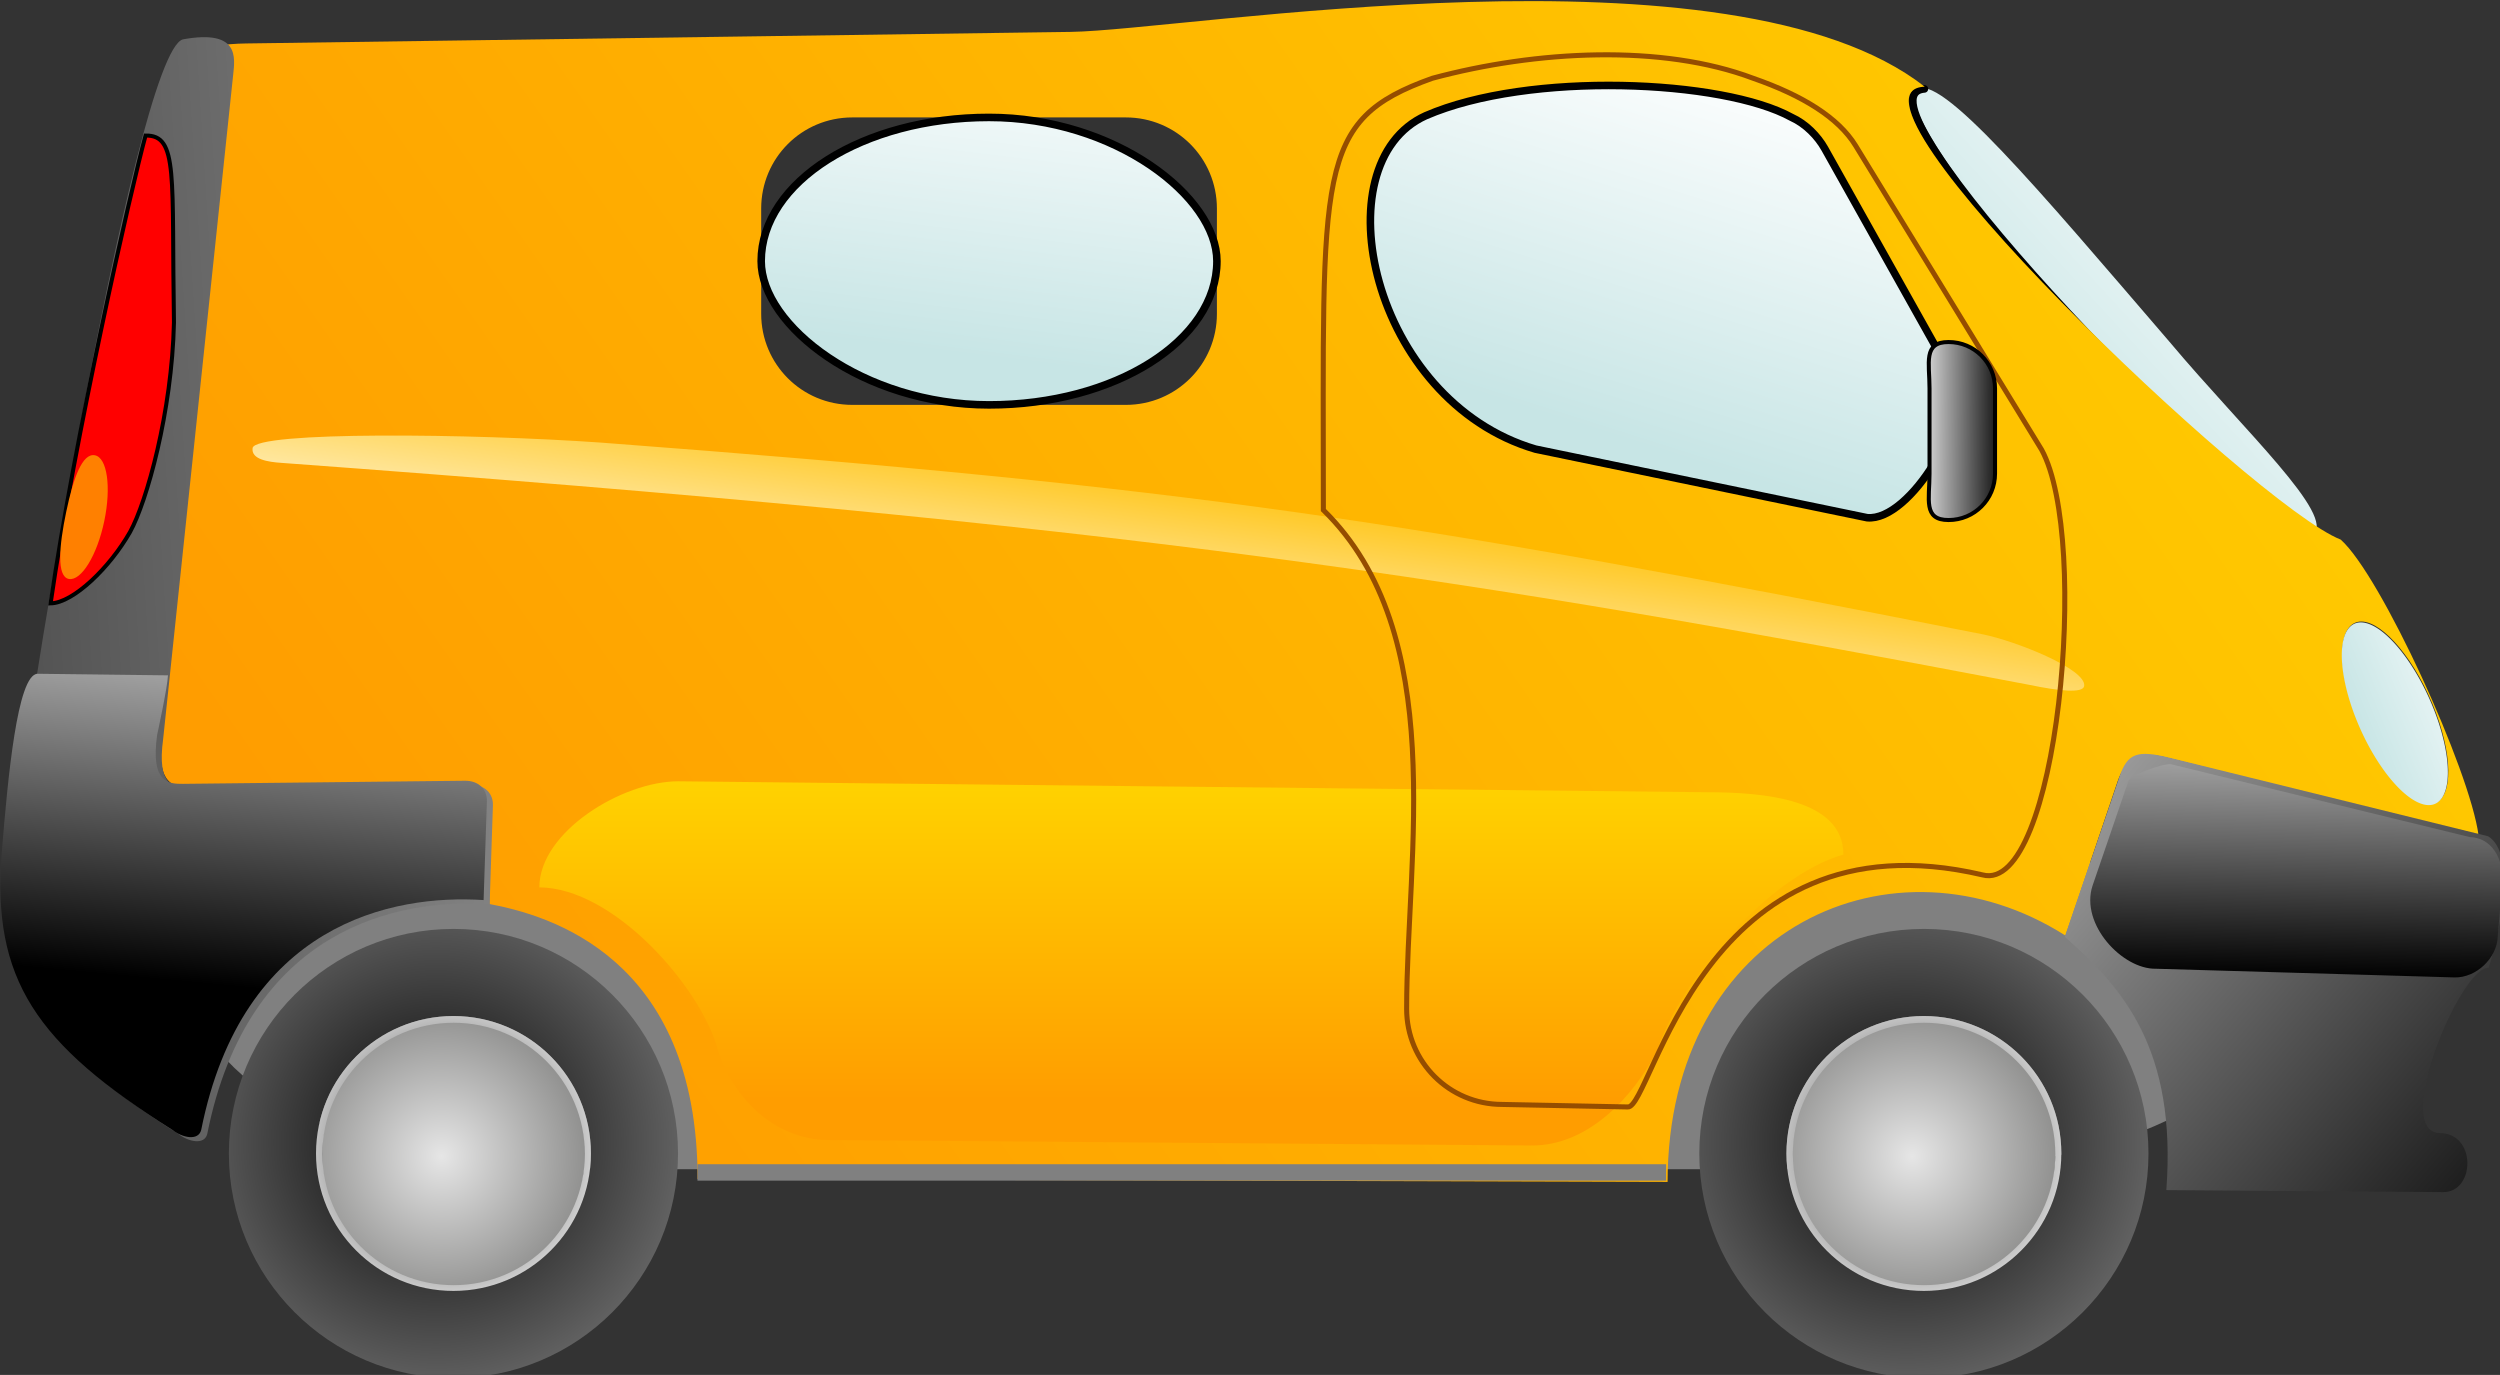 <?xml version="1.0" encoding="UTF-8" standalone="no"?>
<!-- Created with Sodipodi ("http://www.sodipodi.com/") -->
<svg
   xmlns:dc="http://purl.org/dc/elements/1.1/"
   xmlns:cc="http://creativecommons.org/ns#"
   xmlns:rdf="http://www.w3.org/1999/02/22-rdf-syntax-ns#"
   xmlns:svg="http://www.w3.org/2000/svg"
   xmlns="http://www.w3.org/2000/svg"
   xmlns:xlink="http://www.w3.org/1999/xlink"
   xmlns:sodipodi="http://sodipodi.sourceforge.net/DTD/sodipodi-0.dtd"
   xmlns:inkscape="http://www.inkscape.org/namespaces/inkscape"
   id="svg602"
   sodipodi:version="0.32"
   width="144.276"
   height="79.349"
   xml:space="preserve"
   sodipodi:docbase="/home/franck/Dessins/Vectoriels/Transports"
   sodipodi:docname="minivan.svg"
   inkscape:version="0.46"
   inkscape:output_extension="org.inkscape.output.svg.inkscape"
   version="1.0"
   sodipodi:modified="true"><rect width="100%" height="100%" fill="#333333" stroke="none"/><defs
     id="defs604"><inkscape:perspective
       sodipodi:type="inkscape:persp3d"
       inkscape:vp_x="0 : 170.52574 : 1"
       inkscape:vp_y="0 : 1000 : 0"
       inkscape:vp_z="620.1142 : 170.52574 : 1"
       inkscape:persp3d-origin="310.0571 : 113.68383 : 1"
       id="perspective82" /><linearGradient
       id="linearGradient760"><stop
         style="stop-color:#e6e6e6;stop-opacity:1;"
         offset="0"
         id="stop761" /><stop
         style="stop-color:#4f4f4d;stop-opacity:1;"
         offset="1"
         id="stop762" /></linearGradient><linearGradient
       id="linearGradient726"><stop
         style="stop-color:#c7e5e5;stop-opacity:1;"
         offset="0"
         id="stop727" /><stop
         style="stop-color:#ffffff;stop-opacity:1;"
         offset="1"
         id="stop728" /></linearGradient><linearGradient
       id="linearGradient705"><stop
         style="stop-color:#ff9d00;stop-opacity:1;"
         offset="0"
         id="stop706" /><stop
         style="stop-color:#ffea00;stop-opacity:1;"
         offset="1"
         id="stop707" /></linearGradient><linearGradient
       id="linearGradient698"><stop
         style="stop-color:#ffbf00;stop-opacity:1;"
         offset="0"
         id="stop699" /><stop
         style="stop-color:#ffffff;stop-opacity:1;"
         offset="1"
         id="stop700" /></linearGradient><linearGradient
       id="linearGradient648"><stop
         style="stop-color:#000000;stop-opacity:1;"
         offset="0"
         id="stop649" /><stop
         style="stop-color:#ffffff;stop-opacity:1;"
         offset="1"
         id="stop650" /></linearGradient><linearGradient
       xlink:href="#linearGradient648"
       id="linearGradient651"
       x1="-1.603"
       y1="0.664"
       x2="3.379"
       y2="-0.07" /><linearGradient
       xlink:href="#linearGradient648"
       id="linearGradient652"
       x1="1.303"
       y1="0.977"
       x2="-0.607"
       y2="-0.664" /><radialGradient
       xlink:href="#linearGradient648"
       id="radialGradient653"
       cx="0.462"
       cy="0.477"
       r="1.432"
       fx="0.462"
       fy="0.477" /><radialGradient
       xlink:href="#linearGradient648"
       id="radialGradient654"
       cx="0.484"
       cy="0.492"
       r="0.643"
       fx="0.484"
       fy="0.492" /><linearGradient
       xlink:href="#linearGradient705"
       id="linearGradient697"
       x1="0.493"
       y1="0.879"
       x2="0.493"
       y2="-0.388" /><linearGradient
       xlink:href="#linearGradient698"
       id="linearGradient702"
       x1="0.5"
       y1="-0.333"
       x2="0.503"
       y2="1.833"
       gradientTransform="translate(1.491576e-8,-1.475137e-6)" /><linearGradient
       xlink:href="#linearGradient705"
       id="linearGradient704"
       x1="0.103"
       y1="0.844"
       x2="1.651"
       y2="0.289" /><linearGradient
       xlink:href="#linearGradient726"
       id="linearGradient725"
       x1="0.495"
       y1="0.828"
       x2="0.711"
       y2="-0.289" /><linearGradient
       xlink:href="#linearGradient726"
       id="linearGradient729"
       x1="0.443"
       y1="0.82"
       x2="0.787"
       y2="0.016" /><linearGradient
       xlink:href="#linearGradient726"
       id="linearGradient730"
       x1="0.179"
       y1="0.641"
       x2="0.768"
       y2="0.039" /><linearGradient
       xlink:href="#linearGradient726"
       id="linearGradient731"
       x1="-0.046"
       y1="0.533"
       x2="2.009"
       y2="0.759"
       gradientTransform="matrix(1,-2.029443e-8,1.247853e-5,1,1.524453e-6,9.334917e-8)" /><linearGradient
       xlink:href="#linearGradient648"
       id="linearGradient745"
       x1="1.103"
       y1="0.508"
       x2="-0.25"
       y2="0.492" /><linearGradient
       xlink:href="#linearGradient648"
       id="linearGradient749"
       x1="0.701"
       y1="1.011"
       x2="0.658"
       y2="-0.645"
       gradientTransform="matrix(1,-1.987979e-6,1.851478e-8,1,-2.560242e-7,1.266136e-7)" /><linearGradient
       xlink:href="#linearGradient648"
       id="linearGradient751"
       x1="0.375"
       y1="0.664"
       x2="0.478"
       y2="-0.375" /><radialGradient
       xlink:href="#linearGradient760"
       id="radialGradient759"
       cx="0.5"
       cy="0.508"
       r="0.978"
       fx="0.5"
       fy="0.508" /><linearGradient
       inkscape:collect="always"
       xlink:href="#linearGradient726"
       id="linearGradient2243"
       x1="584.667"
       y1="265.76"
       x2="646.633"
       y2="202.501"
       gradientTransform="scale(0.949,1.054)"
       gradientUnits="userSpaceOnUse" /><linearGradient
       inkscape:collect="always"
       xlink:href="#linearGradient705"
       id="linearGradient2245"
       x1="115.685"
       y1="608.511"
       x2="749.863"
       y2="381.214"
       gradientTransform="scale(1.401,0.714)"
       gradientUnits="userSpaceOnUse" /><linearGradient
       inkscape:collect="always"
       xlink:href="#linearGradient648"
       id="linearGradient2247"
       x1="715.474"
       y1="480.539"
       x2="507.931"
       y2="302.25"
       gradientTransform="scale(1.001,0.999)"
       gradientUnits="userSpaceOnUse" /><linearGradient
       inkscape:collect="always"
       xlink:href="#linearGradient648"
       id="linearGradient2249"
       x1="-191.126"
       y1="250.132"
       x2="710.361"
       y2="117.268"
       gradientTransform="scale(0.662,1.511)"
       gradientUnits="userSpaceOnUse" /><linearGradient
       inkscape:collect="always"
       xlink:href="#linearGradient705"
       id="linearGradient2251"
       x1="188.147"
       y1="870.603"
       x2="188.144"
       y2="654.294"
       gradientTransform="scale(1.892,0.528)"
       gradientUnits="userSpaceOnUse" /><linearGradient
       inkscape:collect="always"
       xlink:href="#linearGradient698"
       id="linearGradient2253"
       gradientTransform="scale(4.163,0.24)"
       x1="95.688"
       y1="1012.623"
       x2="96.057"
       y2="1250.743"
       gradientUnits="userSpaceOnUse" /><linearGradient
       inkscape:collect="always"
       xlink:href="#linearGradient726"
       id="linearGradient2255"
       x1="245.381"
       y1="345.773"
       x2="265.134"
       y2="243.471"
       gradientTransform="scale(1.253,0.798)"
       gradientUnits="userSpaceOnUse" /><linearGradient
       inkscape:collect="always"
       xlink:href="#linearGradient726"
       id="linearGradient2257"
       x1="401.467"
       y1="345.154"
       x2="445.153"
       y2="243.214"
       gradientTransform="scale(1.163,0.86)"
       gradientUnits="userSpaceOnUse" /><linearGradient
       inkscape:collect="always"
       xlink:href="#linearGradient726"
       id="linearGradient2259"
       gradientTransform="scale(0.635,1.575)"
       x1="981.238"
       y1="226.532"
       x2="1030.916"
       y2="232.005"
       gradientUnits="userSpaceOnUse" /><linearGradient
       inkscape:collect="always"
       xlink:href="#linearGradient648"
       id="linearGradient2261"
       x1="900.25"
       y1="182.962"
       x2="862.337"
       y2="182.524"
       gradientTransform="scale(0.622,1.609)"
       gradientUnits="userSpaceOnUse" /><linearGradient
       inkscape:collect="always"
       xlink:href="#linearGradient648"
       id="linearGradient2263"
       gradientTransform="scale(1.413,0.708)"
       x1="470.243"
       y1="583.203"
       x2="467.187"
       y2="463.85"
       gradientUnits="userSpaceOnUse" /><linearGradient
       inkscape:collect="always"
       xlink:href="#linearGradient648"
       id="linearGradient2265"
       x1="105.765"
       y1="440.972"
       x2="117.871"
       y2="318.775"
       gradientTransform="scale(1.025,0.976)"
       gradientUnits="userSpaceOnUse" /><radialGradient
       inkscape:collect="always"
       xlink:href="#linearGradient648"
       id="radialGradient2267"
       cx="171.124"
       cy="468.624"
       fx="171.124"
       fy="468.624"
       r="159.326"
       gradientUnits="userSpaceOnUse" /><radialGradient
       inkscape:collect="always"
       xlink:href="#linearGradient760"
       id="radialGradient2269"
       cx="879.68"
       cy="93.359"
       fx="879.68"
       fy="93.359"
       r="12.605"
       gradientTransform="scale(0.197,5.073)"
       gradientUnits="userSpaceOnUse" /><radialGradient
       inkscape:collect="always"
       xlink:href="#linearGradient648"
       id="radialGradient2271"
       cx="174.34"
       cy="472.431"
       fx="174.34"
       fy="472.431"
       r="43.775"
       gradientUnits="userSpaceOnUse" /><radialGradient
       inkscape:collect="always"
       xlink:href="#linearGradient648"
       id="radialGradient2273"
       cx="171.124"
       cy="468.624"
       fx="171.124"
       fy="468.624"
       r="159.326"
       gradientUnits="userSpaceOnUse" /><radialGradient
       inkscape:collect="always"
       xlink:href="#linearGradient760"
       id="radialGradient2275"
       cx="879.68"
       cy="93.359"
       fx="879.68"
       fy="93.359"
       r="12.605"
       gradientTransform="scale(0.197,5.073)"
       gradientUnits="userSpaceOnUse" /><radialGradient
       inkscape:collect="always"
       xlink:href="#linearGradient648"
       id="radialGradient2277"
       cx="174.34"
       cy="472.431"
       fx="174.34"
       fy="472.431"
       r="43.775"
       gradientUnits="userSpaceOnUse" /></defs><sodipodi:namedview
     id="base"
     inkscape:zoom="1.4405687"
     inkscape:cx="324.18975"
     inkscape:cy="13.00212"
     inkscape:window-width="822"
     inkscape:window-height="719"
     inkscape:window-x="3"
     inkscape:window-y="25"
     inkscape:current-layer="svg602"
     showgrid="false" /><g
     id="g2214"
     transform="matrix(0.233,0,0,0.233,-14.7,-43.633)"><rect
       ry="86.132"
       y="394.875"
       x="112.65"
       height="81.98"
       width="512.25"
       id="rect773"
       style="font-size:12px;fill:#808080;fill-rule:evenodd"
       rx="86.132" /><g
       id="g741"><path
         sodipodi:nodetypes="cccc"
         id="path612"
         d="M 600.473,271.964 C 619.036,294.07 641.688,314.843 636.028,319.816 C 600.365,300.204 530.575,216.596 537.598,209.572 C 543.258,204.598 568.017,234.228 600.473,271.964 z"
         style="font-size:12px;fill:url(#linearGradient2243);fill-rule:evenodd;stroke-width:1" /><path
         sodipodi:nodetypes="cc"
         id="path740"
         d="M 539.737,209.29 C 519.599,210.85 610.964,306.109 635.353,319.455"
         style="fill:none;fill-opacity:1;fill-rule:evenodd;stroke:#000000;stroke-width:1.875;stroke-linecap:round;stroke-linejoin:miter;stroke-dasharray:none;stroke-opacity:1" /></g><path
       sodipodi:nodetypes="cccccccccccccccccccssccccccccccccccccc"
       id="path735"
       d="M 547.096,281.292 C 551.651,290.296 536.309,316.49 525.552,315.494 L 443.406,298.507 C 402.668,286.532 390.003,227.753 416.208,215.936 C 441.818,204.819 489.887,206.991 506.817,216.33 C 510.327,217.918 513.321,220.987 515.058,224.087 L 547.096,281.292 z M 274.198,216.35 C 261.691,216.35 251.623,226.419 251.623,238.925 L 251.623,264.974 C 251.623,277.481 261.691,287.549 274.198,287.549 L 341.924,287.549 C 354.431,287.549 364.5,277.481 364.5,264.974 L 364.5,238.925 C 364.5,226.419 354.431,216.35 341.924,216.35 L 274.198,216.35 z M 539.808,208.735 C 514.06,209.811 621.682,312.653 642.845,320.916 C 652.788,329.727 674.884,378.099 676.988,394.175 L 599.391,374.821 C 594.085,373.498 589.709,374.557 587.62,380.722 L 574.654,418.986 C 532.375,392.082 476.212,416.71 476.124,480.007 L 235.876,479.326 C 235.845,424.09 198.74,413.91 184.348,411.18 C 184.228,402.547 184.787,396.624 184.668,387.991 C 184.56,384.954 181.063,381.918 177.567,381.931 L 114.215,382.986 C 104.219,383.193 102.693,380.011 102.862,371.746 L 106.363,204.39 C 106.434,200.994 113.359,198.18 124.07,198.03 L 328.243,195.167 C 356.842,194.766 491.98,171.302 539.808,208.735 z M 664.567,359.327 C 670.233,371.57 671.153,383.512 666.621,386.001 C 662.089,388.49 653.822,380.582 648.156,368.339 C 642.49,356.096 641.571,344.154 646.102,341.665 C 650.634,339.176 658.901,347.084 664.567,359.327 z"
       style="font-size:12px;fill:url(#linearGradient2245);fill-rule:evenodd;stroke-width:1" /><path
       sodipodi:nodetypes="cccssccss"
       id="path615"
       d="M 600.587,374.976 L 679.338,394.389 C 686.624,398.82 682.122,418.932 679.486,426.992 C 672.768,426.365 655.446,467.249 667.23,467.904 C 676.565,467.808 676.206,482.594 668.218,482.535 L 599.658,482.032 C 602.253,447.029 588.904,431.982 574.502,419.298 L 588.005,379.756 C 590.036,373.809 592.358,372.947 600.587,374.976 z"
       style="fill:url(#linearGradient2247);fill-opacity:1;fill-rule:evenodd;stroke:none;stroke-width:1pt;stroke-linecap:butt;stroke-linejoin:miter;stroke-opacity:1" /><path
       sodipodi:nodetypes="cccccsscscc"
       id="path617"
       d="M 66.002,398.867 C 62.87,430.592 73.517,446.866 107.285,468.121 C 109.751,470.092 113.728,470.93 114.423,468.128 C 124.616,417.025 161.763,409.723 184.366,411.206 L 185.174,386.866 C 185.323,383.733 183.085,381.612 179.715,381.649 L 109.907,382.418 C 106.248,382.458 101.88,382.158 103.501,370.302 L 120.836,205.856 C 121.297,201.487 122.451,194.475 108.404,197.012 C 96.179,200.236 66.957,380.858 66.002,398.867 z"
       style="fill:url(#linearGradient2249);fill-opacity:1;fill-rule:evenodd;stroke:none;stroke-width:1pt;stroke-linecap:butt;stroke-linejoin:miter;stroke-opacity:1" /><path
       sodipodi:nodetypes="ccccc"
       id="path620"
       d="M 106.177,267.173 C 105.673,289.303 99.429,311.573 95.306,319.022 C 90.337,327.788 81.267,336.598 75.624,336.714 C 81.472,296.26 95.55,233.926 99.146,220.841 C 107.297,220.707 105.578,230.733 106.177,267.173 z"
       style="font-size:12px;fill:#ff0000;fill-opacity:1;fill-rule:evenodd;stroke:#000000;stroke-width:1;stroke-opacity:1" /><path
       sodipodi:nodetypes="ccccccccc"
       id="path708"
       d="M 231.087,380.779 C 217.282,380.779 196.68,393.249 196.68,407.054 C 215.204,407.183 236.44,431.709 240.732,446.747 C 244.12,458.519 254.557,469.633 268.362,469.633 L 442.565,470.989 C 456.37,470.989 467.484,459.197 473.583,447.425 C 479.231,429.902 501.144,404.246 519.668,398.922 C 519.668,385.116 499.744,383.49 485.939,383.49 L 231.087,380.779 z"
       style="font-size:12px;fill:url(#linearGradient2251);fill-rule:evenodd" /><path
       sodipodi:nodetypes="cssccss"
       id="path703"
       d="M 254.74,261.308 C 223.174,263.896 169.529,271.53 169.606,275.776 C 169.658,278.635 173.983,278.582 177.169,278.317 C 387.466,261.588 469.448,261.7 613.696,266.819 C 621.258,267.219 627.096,266.904 627.122,265.052 C 627.122,260.804 608.581,256.59 600.416,256.205 C 454.372,249.999 401.334,249.965 254.74,261.308 z"
       style="font-size:12px;fill:url(#linearGradient2253);fill-rule:evenodd"
       transform="matrix(0.988,0.152,-0.152,0.988,0,0)" /><path
       sodipodi:nodetypes="ccccccccss"
       id="path630"
       d="M 417.857,206.652 C 388.654,217.074 390.867,229.177 390.867,313.595 C 422.117,344.159 411.492,399.098 411.492,437.162 C 411.492,450.266 422.042,460.816 435.147,460.816 L 466.264,461.441 C 472.334,461.928 484.546,387.675 554.1,403.958 C 572.74,408.99 580.921,320.837 568.765,298.655 L 522.708,223.36 C 518.457,216.424 509.62,210.928 497.317,206.652 C 474.682,198.119 443.596,199.725 417.857,206.652 z"
       style="font-size:12px;fill:none;fill-rule:evenodd;stroke:#954d00;stroke-width:1.25;stroke-dasharray:none;stroke-opacity:1" /><rect
       ry="97.031"
       y="216.35"
       x="251.623"
       height="71.199"
       width="112.877"
       id="rect719"
       style="font-size:12px;fill:url(#linearGradient2255);fill-rule:evenodd;stroke:#000000;stroke-width:1.875;stroke-dasharray:none;stroke-opacity:1"
       rx="97.031" /><path
       sodipodi:nodetypes="cccscsc"
       id="path720"
       d="M 547.096,281.292 C 551.651,290.296 536.309,316.49 525.552,315.494 L 443.406,298.507 C 402.668,286.532 390.003,227.753 416.208,215.936 C 441.818,204.819 489.887,206.991 506.817,216.33 C 510.327,217.918 513.321,220.987 515.058,224.087 L 547.096,281.292 z"
       style="fill:url(#linearGradient2257);fill-opacity:1;fill-rule:evenodd;stroke:#000000;stroke-width:1.875;stroke-linecap:butt;stroke-linejoin:miter;stroke-dasharray:none;stroke-opacity:1" /><path
       transform="matrix(1.069,-0.587,0.539,1.165,-210.411,320.563)"
       sodipodi:ry="19.033081"
       sodipodi:rx="7.6746216"
       sodipodi:cy="355.50537"
       sodipodi:cx="631.46893"
       d="M 639.144,355.505 A 7.675,19.033 0 1 1 623.794,355.505 A 7.675,19.033 0 1 1 639.144,355.505 z"
       id="path732"
       style="fill:url(#linearGradient2259);fill-opacity:1;fill-rule:evenodd;stroke:none;stroke-width:1pt;stroke-linecap:butt;stroke-linejoin:miter;stroke-opacity:1"
       sodipodi:type="arc" /><path
       sodipodi:nodetypes="ccccc"
       id="path738"
       d="M 88.918,316.327 C 87.147,324.788 83.222,331.208 80.152,330.666 C 77.082,330.123 77.723,322.486 79.495,314.024 C 81.266,305.563 83.496,299.482 86.566,300.025 C 89.636,300.567 90.689,307.866 88.918,316.327 z"
       style="font-size:12px;fill:#ff8000;fill-opacity:1;fill-rule:evenodd;stroke-width:1" /><path
       sodipodi:nodetypes="ccccccc"
       id="path746"
       d="M 545.727,271.983 C 539.355,271.983 541.003,277.113 541.003,283.484 L 541.003,304.57 C 541.003,310.942 539.355,316.071 545.727,316.071 C 552.099,316.071 557.228,310.942 557.228,304.57 L 557.228,283.484 C 557.228,277.113 552.099,271.983 545.727,271.983 z"
       style="font-size:12px;fill:url(#linearGradient2261);fill-rule:evenodd;stroke:#000000;stroke-opacity:1" /><path
       sodipodi:nodetypes="csccccccs"
       id="path748"
       d="M 611.976,361.217 C 610.595,360.918 602.111,363.916 601.549,365.736 L 593.493,391.813 C 590.713,401.414 601.556,412.291 609.818,411.922 L 683.774,412.218 C 689.179,412.218 694.187,407.172 694.187,401.767 L 694.906,387.861 C 694.906,382.455 691.888,377.393 686.484,377.393 L 611.976,361.217 z"
       style="font-size:12px;fill:url(#linearGradient2263);fill-rule:evenodd"
       transform="matrix(1,2.50648e-2,-3.096155e-2,1,0,0)" /><path
       sodipodi:nodetypes="cccccsscccs"
       id="path750"
       d="M 63.549,398.1 C 60.938,429.864 72.022,445.859 105.79,467.114 C 108.256,469.085 112.233,469.924 112.927,467.122 C 123.121,416.018 160.268,408.716 182.871,410.199 L 183.679,385.859 C 183.828,382.726 181.59,380.605 178.22,380.642 L 108.412,381.411 C 104.753,381.451 100.385,381.151 102.006,369.296 C 102.006,369.296 104.567,357.621 104.693,354.54 L 72.405,354.147 C 67.369,354.256 65.025,380.131 63.549,398.1 z"
       style="fill:url(#linearGradient2265);fill-opacity:1;fill-rule:evenodd;stroke:none;stroke-width:1pt;stroke-linecap:butt;stroke-linejoin:miter;stroke-opacity:1" /><g
       id="g763"><path
         transform="translate(0,1.737)"
         id="path662"
         d="M 209.446,471.231 C 209.446,490.032 194.204,505.273 175.403,505.273 C 156.602,505.273 141.361,490.032 141.361,471.231 C 141.361,452.429 156.602,437.188 175.403,437.188 C 194.204,437.188 209.446,452.429 209.446,471.231 z M 231.028,471.23 C 231.028,501.951 206.124,526.855 175.403,526.855 C 144.682,526.855 119.778,501.951 119.778,471.23 C 119.778,440.509 144.682,415.605 175.403,415.605 C 206.124,415.605 231.028,440.509 231.028,471.23 z"
         style="font-size:12px;fill:url(#radialGradient2267);fill-rule:evenodd" /><path
         transform="matrix(25.576,0,0,0.994,-4259.74,2.891)"
         sodipodi:ry="32.699829"
         sodipodi:rx="1.2707138"
         sodipodi:cy="473.08383"
         sodipodi:cx="173.41077"
         d="M 174.681,473.084 A 1.271,32.7 0 1 1 172.14,473.084 A 1.271,32.7 0 1 1 174.681,473.084 z"
         id="path752"
         style="fill:url(#radialGradient2269);fill-opacity:1;fill-rule:evenodd;stroke:none;stroke-width:1pt;stroke-linecap:butt;stroke-linejoin:miter;stroke-opacity:1"
         sodipodi:type="arc" /><path
         id="path758"
         d="M 209.446,472.967 C 209.446,491.768 194.204,507.01 175.403,507.01 C 156.602,507.01 141.361,491.768 141.361,472.967 C 141.361,454.166 156.602,438.924 175.403,438.924 C 194.204,438.924 209.446,454.166 209.446,472.967 z M 207.945,473.084 C 207.945,491.033 193.395,505.584 175.446,505.584 C 157.496,505.584 142.946,491.033 142.946,473.084 C 142.946,455.135 157.496,440.584 175.446,440.584 C 193.395,440.584 207.945,455.135 207.945,473.084 z"
         style="font-size:12px;fill:url(#radialGradient2271);fill-rule:evenodd" /></g><g
       transform="translate(364.205,-3.051758e-5)"
       id="g767"><path
         transform="translate(0,1.737)"
         id="path768"
         d="M 209.446,471.231 C 209.446,490.032 194.204,505.273 175.403,505.273 C 156.602,505.273 141.361,490.032 141.361,471.231 C 141.361,452.429 156.602,437.188 175.403,437.188 C 194.204,437.188 209.446,452.429 209.446,471.231 z M 231.028,471.23 C 231.028,501.951 206.124,526.855 175.403,526.855 C 144.682,526.855 119.778,501.951 119.778,471.23 C 119.778,440.509 144.682,415.605 175.403,415.605 C 206.124,415.605 231.028,440.509 231.028,471.23 z"
         style="font-size:12px;fill:url(#radialGradient2273);fill-rule:evenodd" /><path
         transform="matrix(25.576,0,0,0.994,-4259.74,2.891)"
         sodipodi:ry="32.699829"
         sodipodi:rx="1.2707138"
         sodipodi:cy="473.08383"
         sodipodi:cx="173.41077"
         d="M 174.681,473.084 A 1.271,32.7 0 1 1 172.14,473.084 A 1.271,32.7 0 1 1 174.681,473.084 z"
         id="path769"
         style="fill:url(#radialGradient2275);fill-opacity:1;fill-rule:evenodd;stroke:none;stroke-width:1pt;stroke-linecap:butt;stroke-linejoin:miter;stroke-opacity:1"
         sodipodi:type="arc" /><path
         id="path770"
         d="M 209.446,472.967 C 209.446,491.768 194.204,507.01 175.403,507.01 C 156.602,507.01 141.361,491.768 141.361,472.967 C 141.361,454.166 156.602,438.924 175.403,438.924 C 194.204,438.924 209.446,454.166 209.446,472.967 z M 207.945,473.084 C 207.945,491.033 193.395,505.584 175.446,505.584 C 157.496,505.584 142.946,491.033 142.946,473.084 C 142.946,455.135 157.496,440.584 175.446,440.584 C 193.395,440.584 207.945,455.135 207.945,473.084 z"
         style="font-size:12px;fill:url(#radialGradient2277);fill-rule:evenodd" /></g><rect
       y="475.626"
       x="235.845"
       height="4.066"
       width="239.912"
       id="rect772"
       style="font-size:12px;fill:#808080;fill-rule:evenodd;stroke-width:1" /></g></svg>